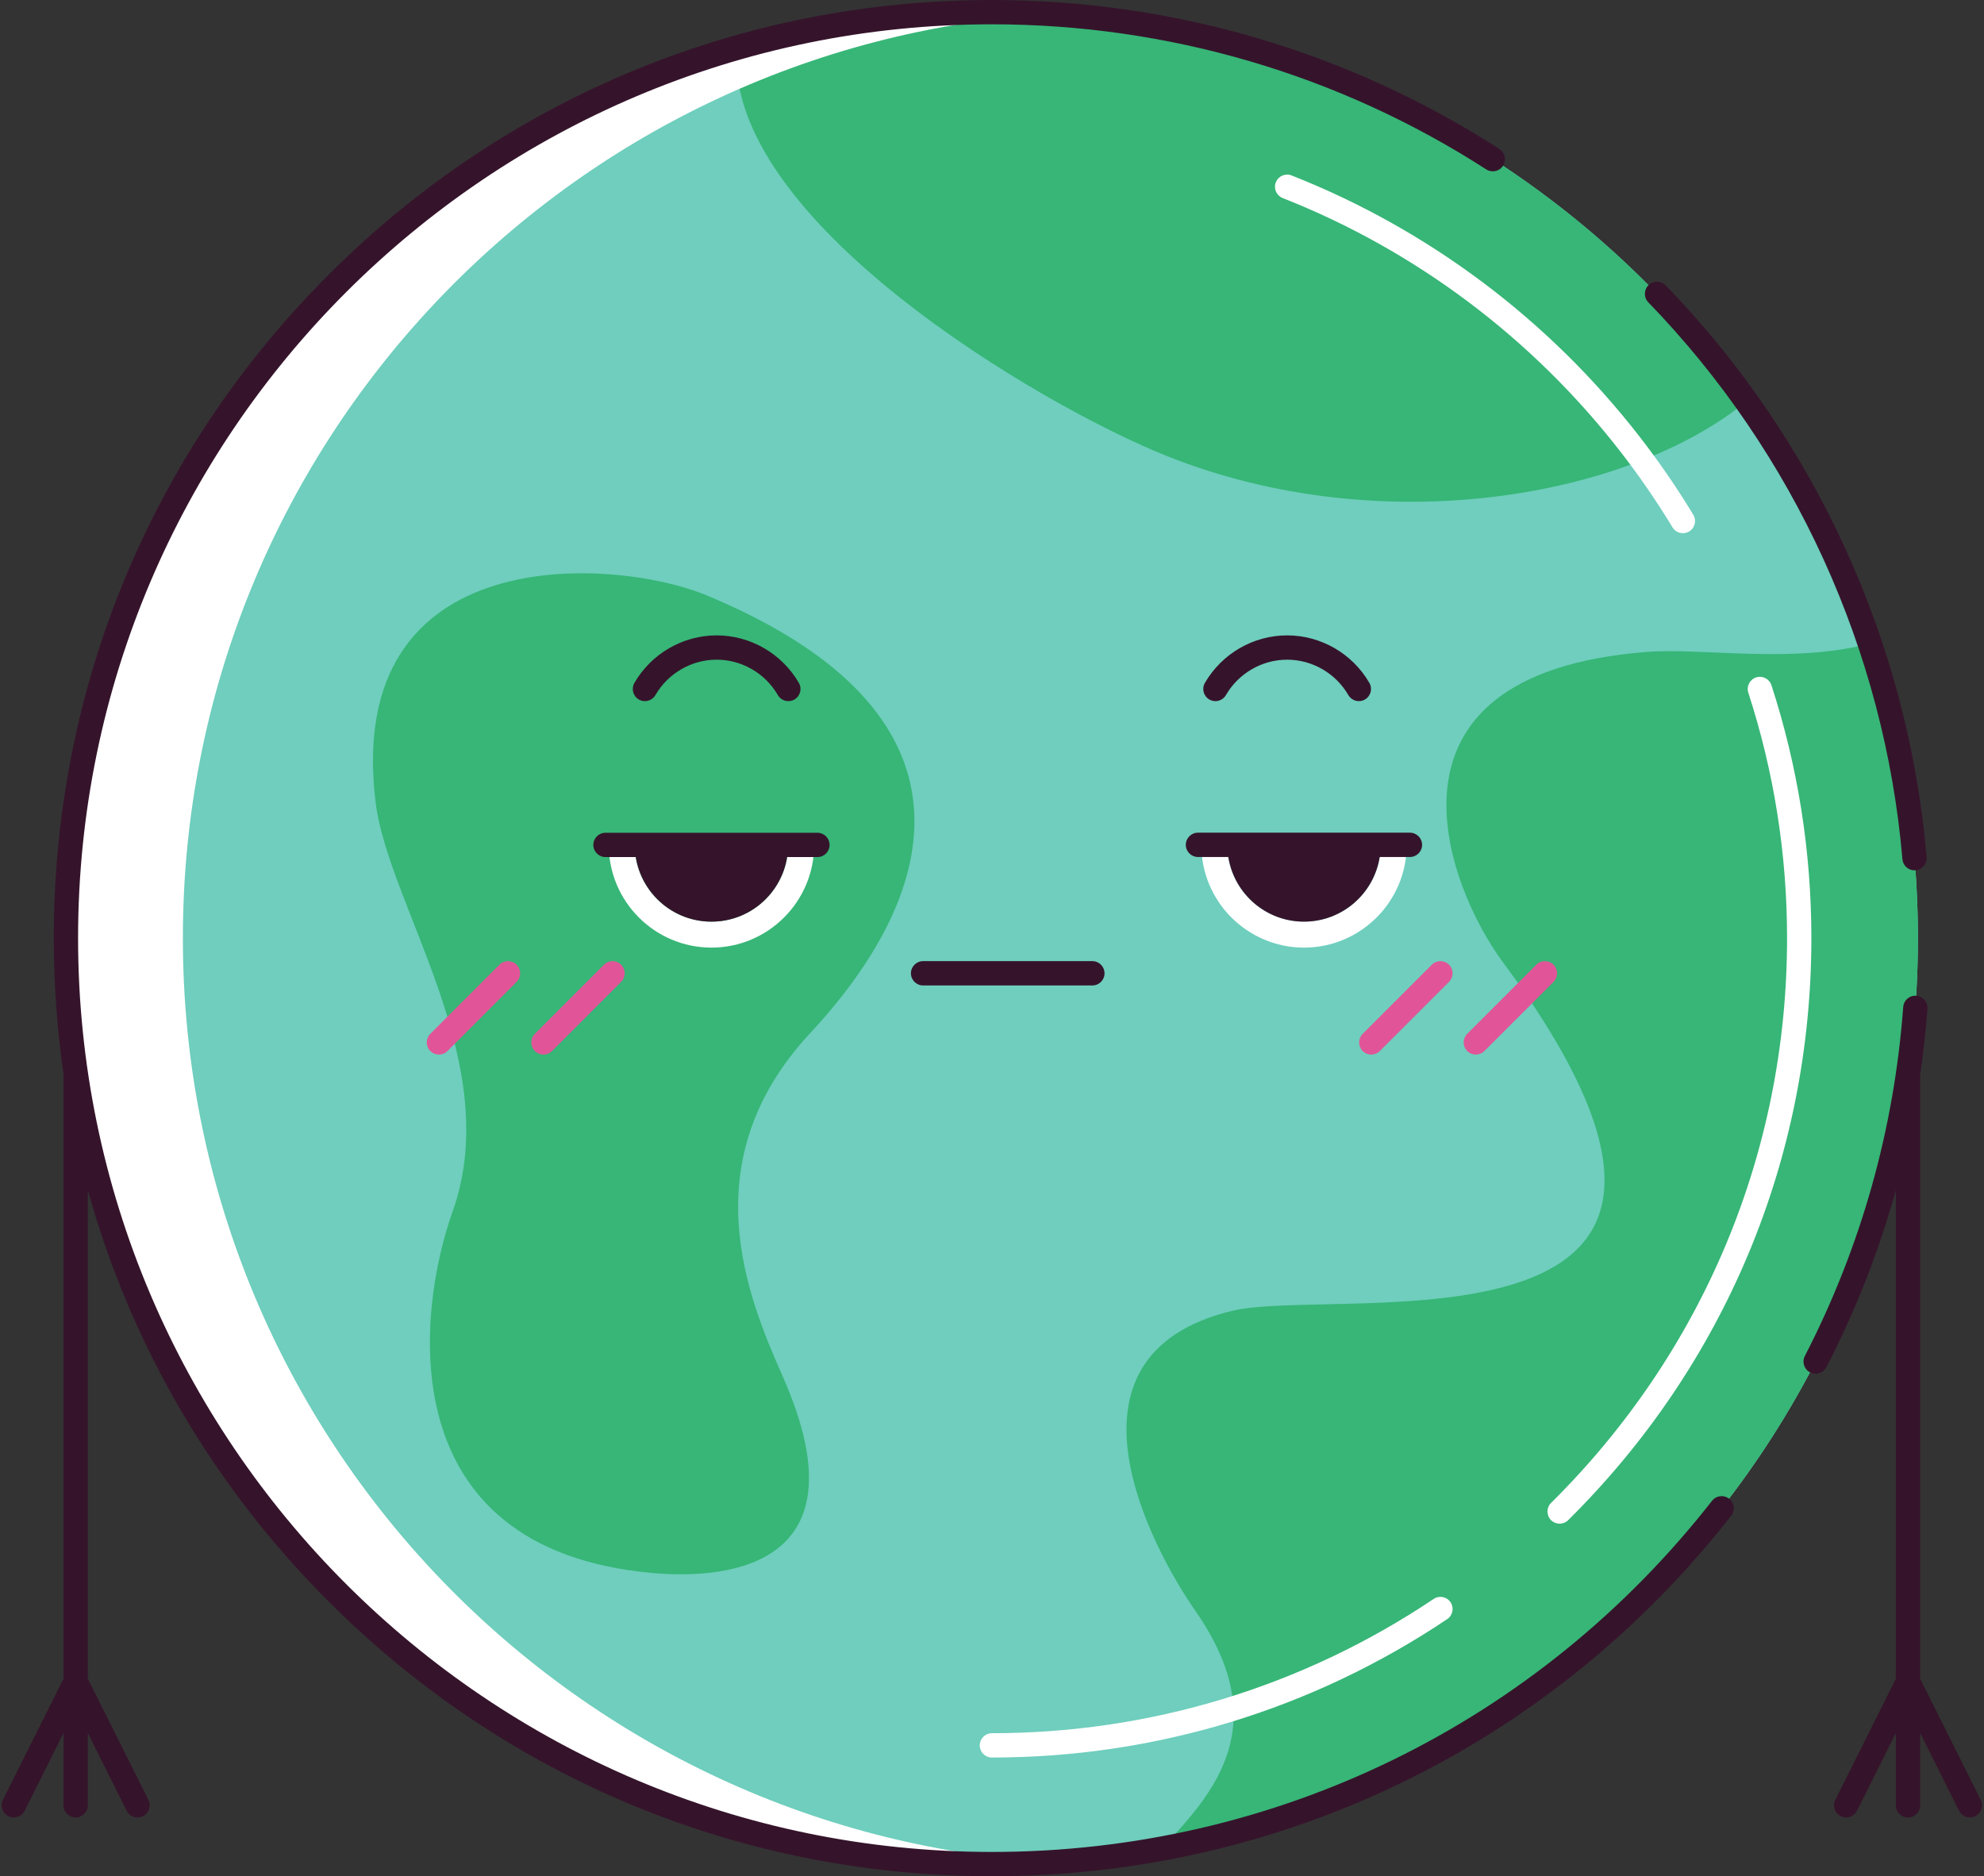 <?xml version="1.0" encoding="UTF-8"?><svg xmlns="http://www.w3.org/2000/svg" xmlns:xlink="http://www.w3.org/1999/xlink" height="463.1" preserveAspectRatio="xMidYMid meet" version="1.0" viewBox="-0.4 0.0 489.7 463.1" width="489.7" zoomAndPan="magnify"><rect x="-0.4" y="0.0" width="489.7" height="463.1" fill="#333333" stroke="none"/><g><g id="change1_1"><path d="M 472.992 231.559 C 472.992 357.789 370.66 460.121 244.43 460.121 C 118.199 460.121 15.871 357.789 15.871 231.559 C 15.871 105.328 118.199 3 244.43 3 C 370.66 3 472.992 105.328 472.992 231.559" fill="#6fcebd"/></g><g id="change2_1"><path d="M 173.887 146.902 C 151.648 137.672 84.266 132.676 92.324 198.113 C 95.469 223.613 124.418 262.402 111.293 299.117 C 102.719 323.098 95.113 382.367 160.609 388.266 C 175.086 389.566 214.656 389.293 192.855 339.895 C 184.262 320.422 170.035 286.758 199.566 255.016 C 232.215 219.926 243.594 175.824 173.887 146.902 Z M 461.18 158.855 C 441.906 163.898 419.805 159.867 406.176 160.914 C 334.895 166.387 357.766 220.242 370.316 237.156 C 446.121 339.316 330.094 317.113 303.57 323.594 C 258.195 334.676 283.992 382.289 294.633 397.586 C 314.461 426.09 298.938 442.836 286.34 456.273 C 392.555 436.586 472.992 343.473 472.992 231.559 C 472.992 206.141 468.836 181.695 461.18 158.855 Z M 181.445 11.793 C 201.457 6.07 222.586 3 244.43 3 C 321.262 3 389.238 40.91 430.676 99.047 C 402.004 122.539 341.004 133.906 287.512 112.52 C 256.629 100.172 178.211 54.207 181.445 11.793" fill="#37b677"/></g><g id="change3_1"><path d="M 353.012 238.121 L 335.949 255.184 C 334.777 256.355 334.777 258.254 335.949 259.426 C 336.535 260.012 337.301 260.305 338.07 260.305 C 338.84 260.305 339.605 260.012 340.191 259.426 L 357.254 242.363 C 358.426 241.191 358.426 239.293 357.254 238.121 C 356.082 236.949 354.184 236.949 353.012 238.121 Z M 363.867 260.305 C 364.637 260.305 365.402 260.012 365.988 259.426 L 383.051 242.363 C 384.223 241.191 384.223 239.293 383.051 238.121 C 381.879 236.949 379.98 236.949 378.809 238.121 L 361.746 255.184 C 360.574 256.355 360.574 258.254 361.746 259.426 C 362.332 260.012 363.102 260.305 363.867 260.305 Z M 122.875 238.121 L 105.812 255.184 C 104.641 256.355 104.641 258.254 105.812 259.426 C 106.398 260.012 107.168 260.305 107.934 260.305 C 108.703 260.305 109.469 260.012 110.055 259.426 L 127.117 242.363 C 128.289 241.191 128.289 239.293 127.117 238.121 C 125.945 236.949 124.047 236.949 122.875 238.121 Z M 152.914 238.121 C 154.086 239.293 154.086 241.191 152.914 242.363 L 135.852 259.426 C 135.266 260.012 134.5 260.305 133.73 260.305 C 132.965 260.305 132.195 260.012 131.609 259.426 C 130.438 258.254 130.438 256.355 131.609 255.184 L 148.672 238.121 C 149.844 236.949 151.742 236.949 152.914 238.121" fill="#e15598"/></g><g id="change4_1"><path d="M 316.199 48.887 C 348.93 61.793 377.711 83.375 399.426 111.301 C 404.105 117.316 408.477 123.664 412.414 130.164 C 412.977 131.094 413.969 131.609 414.984 131.609 C 415.512 131.609 416.047 131.469 416.535 131.176 C 417.953 130.316 418.406 128.473 417.547 127.055 C 413.488 120.355 408.984 113.816 404.164 107.617 C 381.789 78.844 352.129 56.605 318.398 43.305 C 316.859 42.695 315.117 43.453 314.508 44.996 C 313.898 46.535 314.656 48.277 316.199 48.887 Z M 436.836 169.137 C 436.32 167.562 434.625 166.699 433.055 167.211 C 431.477 167.723 430.617 169.414 431.129 170.992 C 437.473 190.5 440.691 210.879 440.691 231.559 C 440.691 284.266 420.004 333.773 382.445 370.965 C 381.266 372.129 381.258 374.027 382.422 375.207 C 383.012 375.797 383.781 376.094 384.555 376.094 C 385.316 376.094 386.082 375.805 386.664 375.227 C 425.371 336.902 446.691 285.879 446.691 231.559 C 446.691 210.246 443.375 189.246 436.836 169.137 Z M 353.469 394.672 C 321.133 416.355 283.43 427.816 244.43 427.816 C 242.773 427.816 241.43 429.16 241.43 430.816 C 241.43 432.477 242.773 433.816 244.43 433.816 C 284.625 433.816 323.484 422.004 356.809 399.652 C 358.184 398.73 358.551 396.867 357.629 395.492 C 356.707 394.113 354.844 393.746 353.469 394.672 Z M 194.145 208.551 L 156.266 208.551 C 156.266 219.012 164.746 227.492 175.207 227.492 C 185.664 227.492 194.145 219.012 194.145 208.551 Z M 197.348 208.551 L 200.555 208.551 C 200.555 222.531 189.184 233.902 175.207 233.902 C 161.227 233.902 149.855 222.531 149.855 208.551 Z M 302.523 208.551 C 302.523 219.012 311.004 227.492 321.461 227.492 C 331.922 227.492 340.398 219.012 340.398 208.551 Z M 296.113 208.551 L 346.812 208.551 C 346.812 222.531 335.438 233.902 321.461 233.902 C 307.484 233.902 296.113 222.531 296.113 208.551 Z M 258.863 459.652 C 254.09 459.949 249.281 460.121 244.43 460.121 C 118.199 460.121 15.871 357.789 15.871 231.559 C 15.871 105.328 118.199 3 244.43 3 C 249.281 3 254.09 3.168 258.863 3.465 C 139.359 10.914 44.738 110.18 44.738 231.559 C 44.738 352.941 139.359 452.203 258.863 459.652" fill="#fff"/></g><g id="change5_1"><path d="M 161.379 171.566 C 164.5 166.18 170.289 162.832 176.484 162.832 C 182.68 162.832 188.469 166.18 191.59 171.566 C 192.148 172.527 193.152 173.062 194.188 173.062 C 194.699 173.062 195.215 172.934 195.691 172.66 C 197.125 171.828 197.613 169.992 196.781 168.559 C 192.59 161.328 184.812 156.832 176.484 156.832 C 168.156 156.832 160.379 161.328 156.188 168.559 C 155.359 169.992 155.848 171.828 157.281 172.66 C 158.715 173.492 160.551 173 161.379 171.566 Z M 488.5 444.273 L 473.543 414.363 L 473.543 265.332 C 474.328 259.93 474.938 254.484 475.344 248.996 C 475.469 247.344 474.227 245.906 472.574 245.781 C 470.902 245.656 469.484 246.898 469.359 248.551 C 467.109 278.816 458.938 307.805 445.078 334.711 C 444.32 336.184 444.898 337.992 446.371 338.75 C 446.812 338.977 447.281 339.082 447.742 339.082 C 448.832 339.082 449.879 338.488 450.414 337.457 C 457.645 323.422 463.359 308.828 467.543 293.797 L 467.543 414.363 L 452.586 444.273 C 451.844 445.758 452.445 447.559 453.926 448.301 C 454.359 448.516 454.816 448.617 455.266 448.617 C 456.367 448.617 457.426 448.012 457.953 446.961 L 467.543 427.781 L 467.543 445.617 C 467.543 447.273 468.883 448.617 470.543 448.617 C 472.199 448.617 473.543 447.273 473.543 445.617 L 473.543 427.777 L 483.133 446.961 C 483.875 448.441 485.676 449.043 487.156 448.301 C 488.637 447.559 489.238 445.758 488.5 444.273 Z M 299.594 173.062 C 300.629 173.062 301.637 172.527 302.191 171.566 C 305.312 166.18 311.102 162.832 317.297 162.832 C 323.492 162.832 329.281 166.18 332.402 171.566 C 333.234 173 335.066 173.492 336.504 172.66 C 337.938 171.828 338.426 169.992 337.594 168.559 C 333.406 161.328 325.629 156.832 317.297 156.832 C 308.969 156.832 301.191 161.328 297.004 168.559 C 296.172 169.992 296.66 171.828 298.094 172.66 C 298.566 172.934 299.086 173.062 299.594 173.062 Z M 292.285 208.535 C 292.285 210.191 293.629 211.535 295.285 211.535 L 302.781 211.535 C 304.215 220.574 312.02 227.492 321.461 227.492 C 330.902 227.492 338.711 220.574 340.141 211.535 L 347.605 211.535 C 349.262 211.535 350.605 210.191 350.605 208.535 C 350.605 206.879 349.262 205.535 347.605 205.535 L 295.285 205.535 C 293.629 205.535 292.285 206.879 292.285 208.535 Z M 146.047 208.555 C 146.047 210.211 147.391 211.555 149.047 211.555 L 156.527 211.555 C 157.969 220.582 165.77 227.492 175.207 227.492 C 184.641 227.492 192.441 220.582 193.883 211.555 L 201.363 211.555 C 203.02 211.555 204.363 210.211 204.363 208.555 C 204.363 206.895 203.02 205.555 201.363 205.555 L 149.047 205.555 C 147.391 205.555 146.047 206.895 146.047 208.555 Z M 227.441 237.242 C 225.785 237.242 224.441 238.586 224.441 240.242 C 224.441 241.898 225.785 243.242 227.441 243.242 L 269.223 243.242 C 270.883 243.242 272.223 241.898 272.223 240.242 C 272.223 238.586 270.883 237.242 269.223 237.242 Z M 426.387 369.934 C 425.078 368.91 423.195 369.141 422.176 370.445 C 379.07 425.527 314.289 457.121 244.43 457.121 C 120.059 457.121 18.871 355.934 18.871 231.559 C 18.871 107.188 120.059 6 244.43 6 C 287.887 6 330.078 18.383 366.438 41.812 C 367.832 42.711 369.688 42.309 370.586 40.914 C 371.484 39.523 371.082 37.664 369.688 36.77 C 332.355 12.715 289.043 0 244.43 0 C 182.578 0 124.43 24.086 80.695 67.82 C 36.957 111.559 12.871 169.707 12.871 231.559 C 12.871 242.883 13.688 254.078 15.273 265.086 C 15.273 265.086 15.273 265.086 15.273 265.09 L 15.273 414.363 L 0.316 444.273 C -0.422 445.758 0.176 447.559 1.66 448.301 C 3.141 449.043 4.941 448.441 5.684 446.961 L 15.273 427.777 L 15.273 445.617 C 15.273 447.273 16.617 448.617 18.273 448.617 C 19.93 448.617 21.273 447.273 21.273 445.617 L 21.273 427.777 L 30.863 446.961 C 31.391 448.012 32.449 448.617 33.547 448.617 C 34 448.617 34.457 448.516 34.887 448.301 C 36.371 447.559 36.969 445.758 36.23 444.273 L 21.273 414.363 L 21.273 293.75 C 31.809 331.781 52.031 366.633 80.695 395.297 C 124.43 439.035 182.578 463.121 244.43 463.121 C 316.145 463.121 382.652 430.688 426.898 374.145 C 427.922 372.84 427.691 370.953 426.387 369.934 Z M 406.438 74.617 C 405.285 73.426 405.316 71.527 406.504 70.375 C 407.695 69.223 409.594 69.25 410.746 70.441 C 447.754 108.637 470.625 158.758 475.141 211.574 C 475.281 213.223 474.059 214.676 472.406 214.816 C 472.32 214.824 472.234 214.828 472.148 214.828 C 470.605 214.828 469.297 213.648 469.164 212.086 C 464.762 160.641 442.488 111.82 406.438 74.617" fill="#35142b"/></g></g></svg>